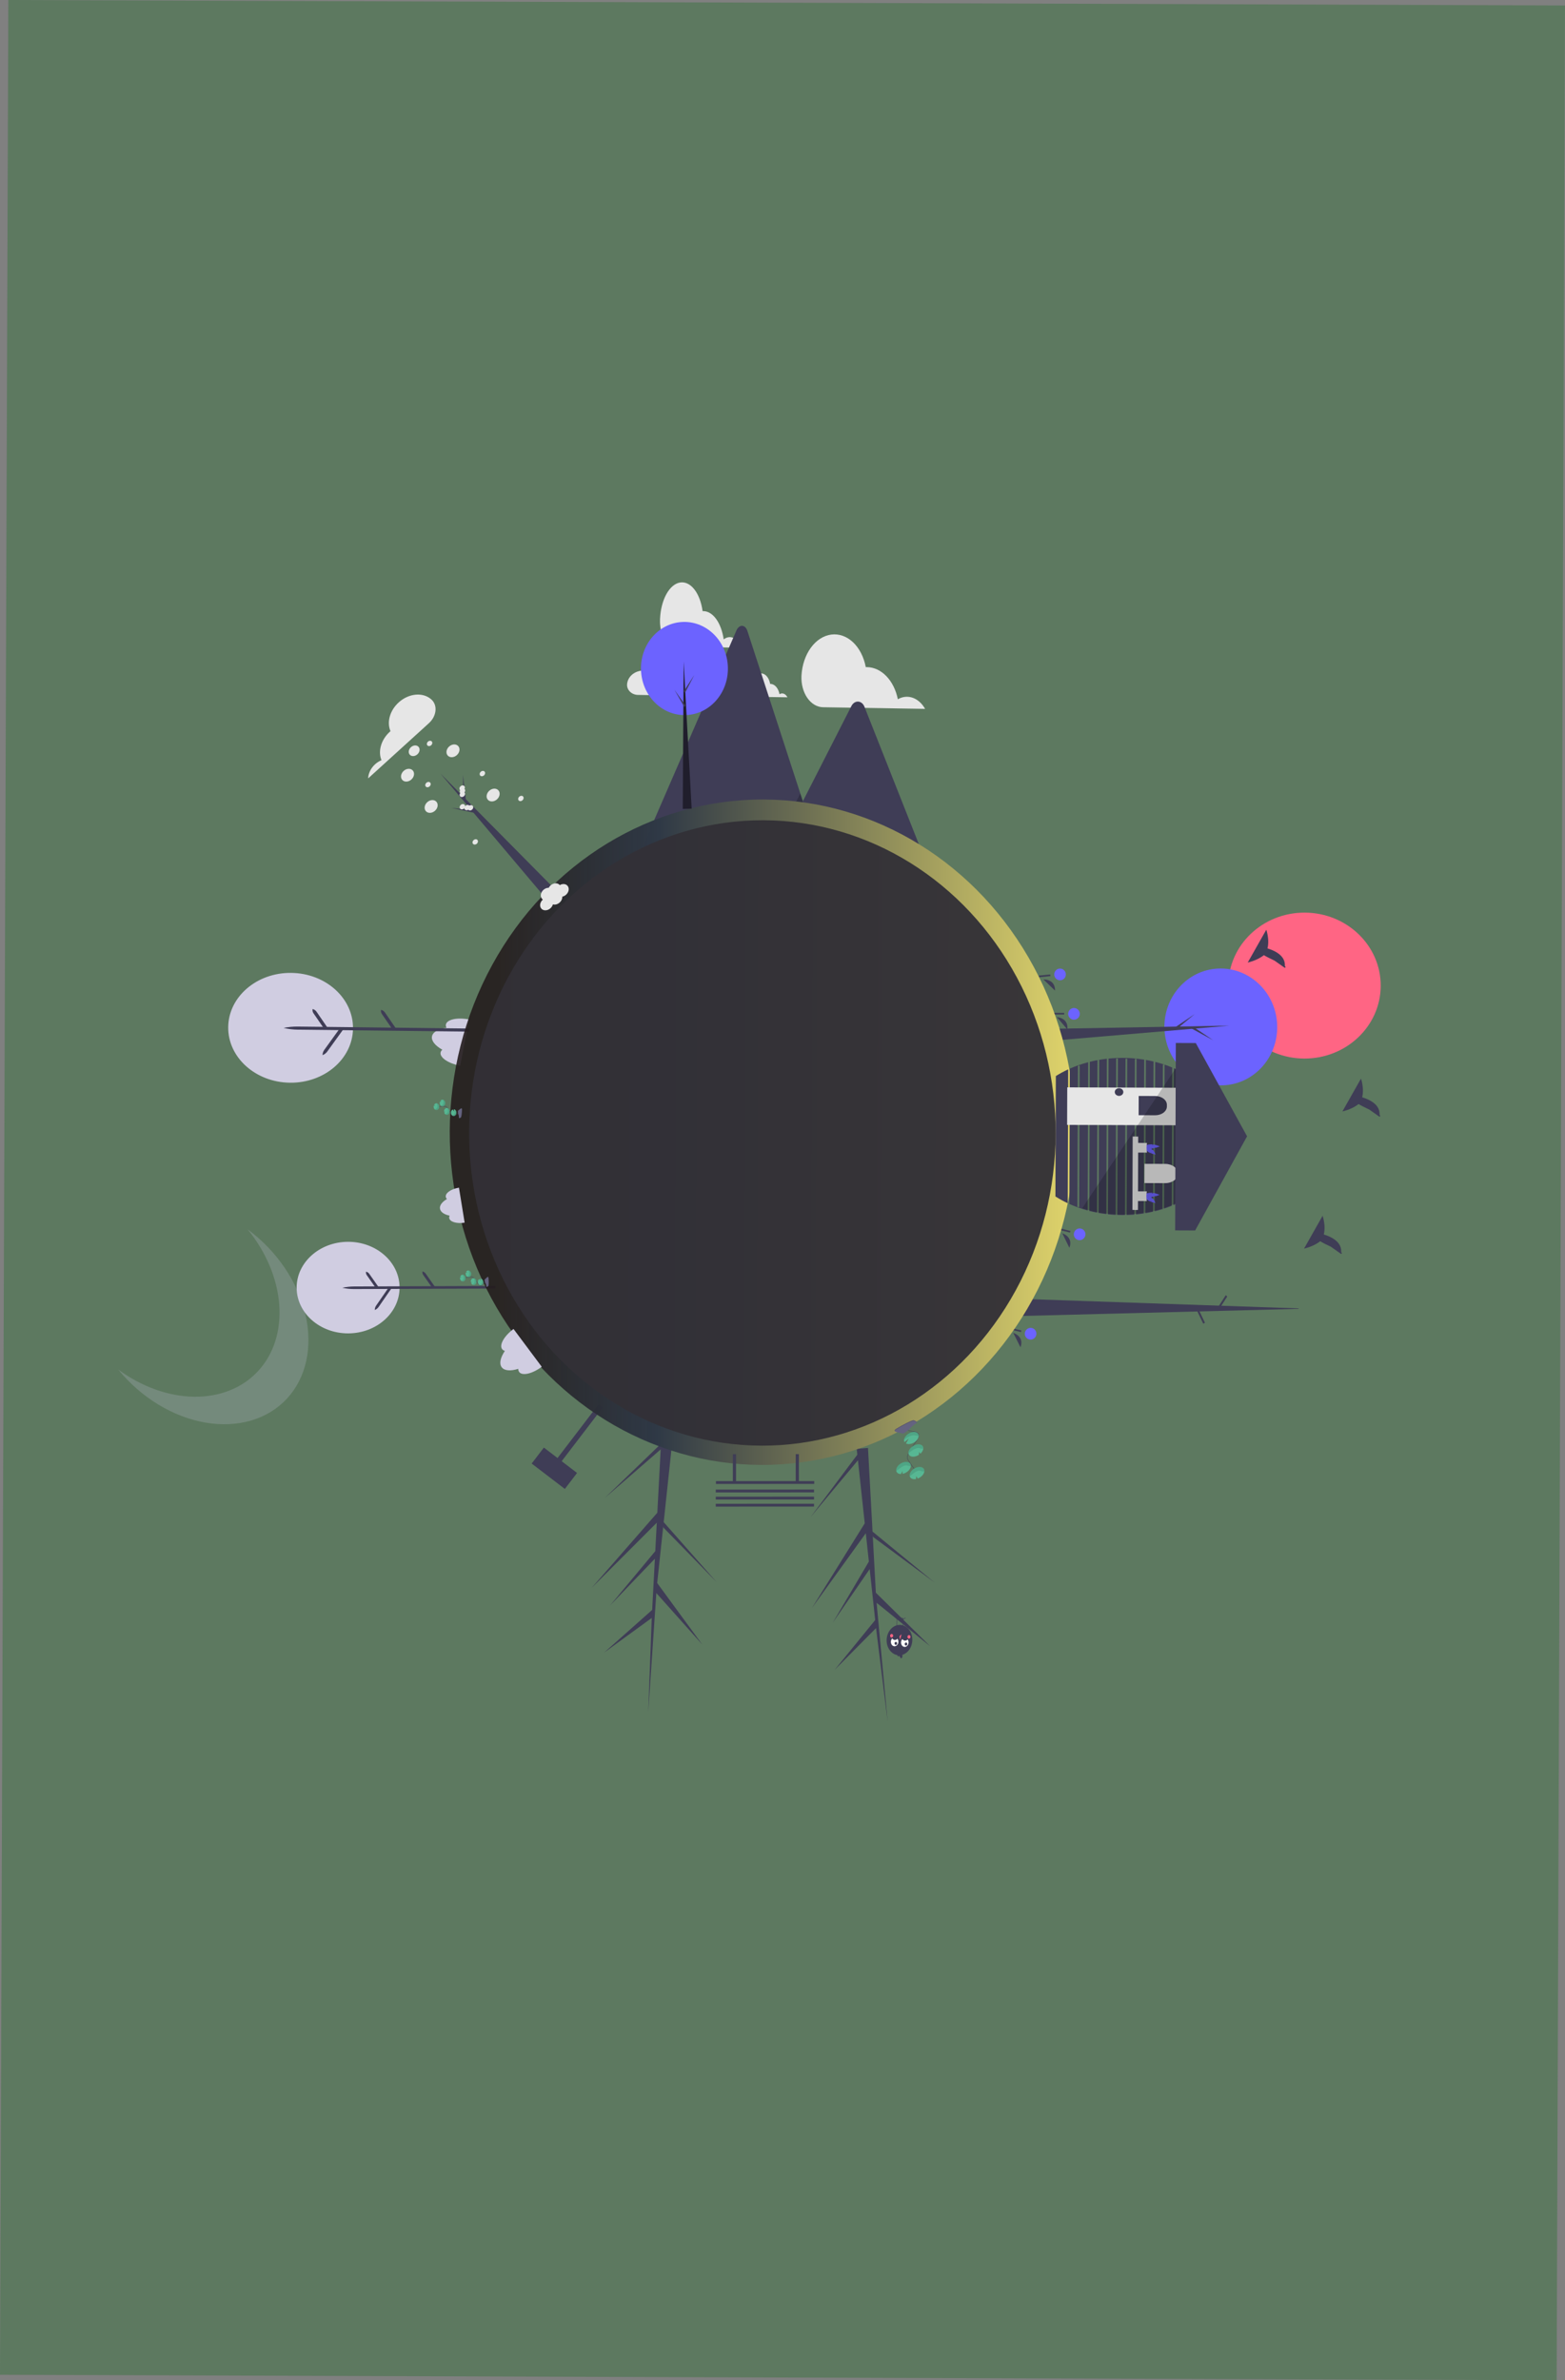 <svg width="18540" height="28184" viewBox="0 0 18540 28184" fill="none" xmlns="http://www.w3.org/2000/svg">
<rect x="0" y="0" width="18540" height="28184" fill="#808080" stroke="none"/>
<g id="Frame 1">
<g clip-path="url(#clip0)">
<rect x="18539.6" y="64.749" width="28119" height="18441" transform="rotate(90.201 18539.6 64.749)" fill="#2A6F31" fill-opacity="0.4"/>
<path id="parksign" d="M6298.48 17329.4L6691.58 17630L6836.19 17440.9L6653.96 17301.5L7141.26 16664.2L7092.12 16626.7L6604.82 17264L6443.1 17140.3L6298.48 17329.4Z" fill="#3F3D56"/>
<g id="clouds">
<path id="cloud4" d="M9495 7997.17C9502.15 7873.87 9541.57 7757.58 9606.24 7669.02C9670.92 7580.47 9756.63 7525.41 9848.1 7513.66C9939.57 7501.91 10030.9 7534.24 10105.7 7604.88C10180.5 7675.52 10234 7779.88 10256.6 7899.36C10261.3 7899.2 10266 7899.03 10270.8 7899.1C10354.4 7900.46 10435.3 7938.25 10501.2 8006.83C10567.1 8075.41 10614.5 8171.1 10636.4 8279.56C10692.3 8247.64 10754.4 8241.52 10812.9 8262.14C10871.3 8282.76 10922.9 8328.96 10959.4 8393.51L9751.32 8374.24C9716.07 8373.81 9681.32 8363.81 9649.15 8344.84C9616.97 8325.87 9588.03 8298.31 9564.06 8263.82C9540.09 8229.34 9521.59 8188.63 9509.65 8144.13C9497.72 8099.63 9492.6 8052.26 9494.6 8004.86C9494.72 8002.3 9494.85 7999.74 9495 7997.17Z" fill="#E6E6E6"/>
<path id="cloud3" d="M7428.85 8101.56C7432.1 8060.38 7451.49 8021.62 7483.56 7992.2C7515.64 7962.78 7558.32 7944.61 7603.99 7940.93C7649.66 7937.24 7695.35 7948.29 7732.92 7972.09C7770.49 7995.89 7797.49 8030.9 7809.12 8070.88C7811.46 8070.85 7813.81 8070.8 7816.17 8070.84C7857.98 8071.51 7898.47 8084.35 7931.58 8107.44C7964.69 8130.53 7988.64 8162.63 7999.85 8198.93C8027.73 8188.41 8058.73 8186.53 8087.99 8193.57C8117.25 8200.62 8143.12 8216.19 8161.55 8237.86L7557.91 8228.23C7540.3 8227.99 7522.91 8224.56 7506.78 8218.14C7490.66 8211.71 7476.13 8202.43 7464.06 8190.84C7451.99 8179.25 7442.64 8165.6 7436.56 8150.7C7430.48 8135.8 7427.8 8119.96 7428.67 8104.13C7428.72 8103.27 7428.78 8102.41 7428.85 8101.56Z" fill="#E6E6E6"/>
<path id="cloud2" d="M8901.5 8129.8C8903.64 8090.17 8915.19 8052.77 8934.1 8024.28C8953 7995.79 8978.02 7978.06 9004.7 7974.24C9031.39 7970.42 9057.99 7980.76 9079.78 8003.43C9101.57 8026.1 9117.12 8059.61 9123.67 8098C9125.04 8097.95 9126.41 8097.89 9127.79 8097.91C9152.19 8098.31 9175.75 8110.41 9194.94 8132.42C9214.13 8154.43 9227.91 8185.16 9234.24 8220.01C9250.58 8209.72 9268.68 8207.73 9285.72 8214.32C9302.76 8220.92 9317.77 8235.75 9328.4 8256.48L8976.07 8250.86C8965.79 8250.73 8955.66 8247.54 8946.29 8241.46C8936.91 8235.37 8928.49 8226.53 8921.51 8215.46C8914.54 8204.39 8909.16 8191.31 8905.7 8177.02C8902.24 8162.72 8900.77 8147.5 8901.38 8132.27C8901.41 8131.44 8901.45 8130.62 8901.5 8129.8Z" fill="#E6E6E6"/>
<path id="cloud1" d="M7819.35 7325.33C7824.52 7216.55 7851.01 7113.84 7894.1 7035.5C7937.19 6957.17 7994.08 6908.3 8054.63 6897.62C8115.18 6886.93 8175.46 6915.13 8224.7 6977.17C8273.95 7039.21 8308.97 7131.07 8323.53 7236.37C8326.63 7236.22 8329.74 7236.05 8332.87 7236.1C8388.21 7237 8441.56 7270.05 8484.91 7330.31C8528.27 7390.57 8559.31 7474.8 8573.4 7570.39C8610.53 7542.04 8651.62 7536.42 8690.21 7554.4C8728.81 7572.38 8762.74 7612.95 8786.69 7669.76L7987.59 7657.01C7964.27 7656.76 7941.32 7648.06 7920.1 7631.44C7898.88 7614.82 7879.84 7590.62 7864.1 7560.28C7848.37 7529.95 7836.27 7494.1 7828.53 7454.9C7820.79 7415.69 7817.57 7373.93 7819.06 7332.11C7819.15 7329.86 7819.25 7327.6 7819.35 7325.33Z" fill="#E6E6E6"/>
</g>
<g id="mountain">
<path id="Vector" d="M9788.6 10339.6L7532.09 10232.8C7529.26 10232.7 7526.45 10232.2 7523.7 10231.3L8724.3 7465.13C8731.64 7447.9 8741.79 7433.75 8753.69 7424.14C8765.6 7414.53 8778.84 7409.79 8792.07 7410.42C8805.3 7411.04 8818.04 7417.01 8828.98 7427.7C8839.93 7438.4 8848.69 7453.44 8854.37 7471.29L9481.12 9395.46L9511.15 9487.53L9788.6 10339.6Z" fill="#3F3D56"/>
<path id="Vector_2" opacity="0.2" d="M9788.61 10339.6L9018.18 10303.1L9436.02 9483.97L9466.09 9424.96L9481.13 9395.47L9511.16 9487.53L9788.61 10339.6Z" fill="black"/>
<path id="Vector_3" d="M11045 10399.1L9093.31 10306.7L9511.15 9487.53L9541.22 9428.52L10085.7 8361.01C10121.4 8291.04 10199.3 8290.27 10234.4 8354.53C10236.7 8358.91 10238.9 8363.53 10240.8 8368.35L11045 10399.1Z" fill="#3F3D56"/>
</g>
<path id="sun" d="M14551.7 11666.8C14550 12143.9 14952.7 12532.2 15451.2 12534C15949.6 12535.7 16355.1 12150.4 16356.8 11673.2C16358.5 11196.1 15955.8 10807.8 15457.3 10806.1C14958.8 10804.3 14553.4 11189.6 14551.7 11666.8Z" fill="#FF6584"/>
<g id="tree">
<path id="Vector_4" d="M14254.4 15673.1L14274.4 15661.7L14201.2 15509.3L14181.1 15520.6L14254.4 15673.1Z" fill="#3F3D56"/>
<path id="Vector_5" d="M14430.9 15475.8L14448.2 15492.1L14538.6 15352.1L14521.3 15335.8L14430.9 15475.8Z" fill="#3F3D56"/>
<path id="tree_2" d="M15384.4 15492.5L15384.4 15497.9L12043.9 15583.5L12044.6 15377.5L15384.4 15492.5Z" fill="#3F3D56"/>
<g id="flower">
<path id="Vector_6" d="M12520.7 12043.3C12520.7 12043.3 12660.9 12050.5 12644.1 12189.1Z" fill="#3F3D56"/>
<path id="Vector_7" d="M12654.3 12004.5C12654.2 12042.9 12684.8 12074.1 12722.7 12074.2C12760.7 12074.3 12791.5 12043.4 12791.7 12005C12791.8 11966.7 12761.2 11935.5 12723.2 11935.4C12685.3 11935.3 12654.4 11966.2 12654.3 12004.5Z" fill="#6C63FF"/>
<path id="Vector_8" d="M12607.3 12012.7L12607.4 11993.1L12471.7 11992.6L12471.6 12012.2L12607.3 12012.7Z" fill="#3F3D56"/>
</g>
<g id="flower_2">
<path id="Vector_9" d="M12360.7 11597C12360.7 11597 12501 11589.8 12498.5 11729.4Z" fill="#3F3D56"/>
<path id="Vector_10" d="M12489.6 11544.8C12493.4 11582.9 12527.1 11610.8 12564.9 11607C12602.6 11603.2 12630.1 11569.2 12626.3 11531.1C12622.5 11492.9 12588.8 11465.1 12551 11468.9C12513.3 11472.6 12485.8 11506.6 12489.6 11544.8Z" fill="#6C63FF"/>
<path id="Vector_11" d="M12443.7 11557.7L12441.8 11538.2L12306.8 11551.7L12308.7 11571.2L12443.7 11557.7Z" fill="#3F3D56"/>
</g>
<g id="flower_3">
<path id="Vector_12" d="M12584.5 14603.2C12584.5 14603.2 12718.7 14644.3 12668.7 14774.7Z" fill="#3F3D56"/>
<path id="Vector_13" d="M12723.5 14598.1C12714 14635.3 12736.2 14673 12772.9 14682.3C12809.7 14691.7 12847.1 14669.1 12856.6 14632C12866 14594.8 12843.9 14557.1 12807.1 14547.8C12770.4 14538.5 12732.9 14561 12723.5 14598.1Z" fill="#6C63FF"/>
<path id="Vector_14" d="M12675.9 14594.6L12680.7 14575.6L12549.2 14542.2L12544.4 14561.2L12675.9 14594.6Z" fill="#3F3D56"/>
</g>
</g>
<path id="bush3" d="M5282.3 12131.3C5280.15 12144.3 5282.69 12157.7 5289.56 12169.6C5194.12 12182.9 5127.58 12218.9 5117.57 12271.6C5107.56 12324.4 5156.29 12382.3 5240.21 12429.6C5229.47 12438.2 5222.19 12449.7 5219.45 12462.6C5208.08 12522.5 5312.25 12592.6 5452.13 12619.1L5556.16 12070.9C5416.28 12044.3 5293.67 12071.4 5282.3 12131.3Z" fill="#D0CDE1"/>
<g id="treesineast">
<path id="tree-2" d="M10163.6 17290.8L9602.04 17964.1L10156.4 17224.3L10149 17154.8C10194 17150.6 10238.6 17147.2 10282.8 17144.5L10331.6 18042.1L10333.1 18048.9L10332 18050.4L10336.6 18135.2L11070.4 18736.8L10343 18198.4L10339 18180.7L10375.9 18858.9L11019.8 19493L10384.8 18977.8L10515.1 20378.1L10515.5 20382.7L10514.9 20378.2L10378.3 19277.6L9886.66 19773.2L10368.1 19182.6L10302.9 18578.9L9866.23 19212.5L10293.2 18490.1L10256.9 18154.4L9618.7 19039.7L10244.4 18037.3L10163.6 17290.8Z" fill="#3F3D56"/>
<path id="tree-2_2" d="M7826.74 17162L7164.71 17736.9L7830.3 17095.3L7834.05 17025.5C7879.13 17028.5 7923.72 17032.3 7967.81 17036.7L7872.42 17930.6L7872.76 17937.5L7871.53 17938.8L7862.48 18023.2L8490.55 18734.5L7858.7 18086.7L7857.59 18068.6L7785.53 18744L8319.73 19472.9L7775.27 18862.8L7679.98 20265.8L7679.63 20270.5L7679.76 20265.9L7720.92 19157.6L7156.35 19568.2L7726.06 19062.3L7758.23 18455.9L7225.85 19011.5L7762.86 18366.7L7780.74 18029.5L7009.15 18801.3L7787.07 17911.9L7826.74 17162Z" fill="#3F3D56"/>
</g>
<g id="moontree">
<path id="Vector_15" d="M4181.9 12178.4C4186.03 11819.3 3858.44 11524.4 3450.2 11519.7C3041.96 11515 2707.66 11802.3 2703.53 12161.4C2699.39 12520.5 3026.98 12815.4 3435.22 12820.1C3843.46 12824.8 4177.76 12537.5 4181.9 12178.4Z" fill="#D0CDE1"/>
<path id="Vector_16" d="M5558.69 12215.2L5559.11 12178.5L3528.92 12155.2C3471.79 12154.5 3414.8 12160 3359.23 12171.6C3414.52 12184.4 3471.37 12191.2 3528.5 12191.9L5558.69 12215.2Z" fill="#3F3D56"/>
<path id="Vector_17" d="M4071.3 12181.8L4036.05 12162.1L3841.6 12431.4C3828.11 12450.1 3821.02 12471.8 3821.18 12494V12494C3844.03 12484.7 3863.36 12469.9 3876.85 12451.2L4071.3 12181.8Z" fill="#3F3D56"/>
<path id="Vector_18" d="M3878.62 12166.8L3842.93 12185.7L3713.42 11997.3C3703.15 11982.4 3699.62 11964.6 3703.54 11947.5C3722.58 11952.4 3738.84 11963.5 3749.11 11978.4L3878.62 12166.8Z" fill="#3F3D56"/>
<path id="Vector_19" d="M4689.34 12176.1L4653.64 12195.1L4524.13 12006.7C4513.86 11991.7 4510.34 11973.9 4514.25 11956.9V11956.9C4533.29 11961.8 4549.56 11972.8 4559.83 11987.7L4689.34 12176.1Z" fill="#3F3D56"/>
</g>
<g id="treebehindhouse">
<path id="Vector_20" d="M13795.3 12191.9C13813.8 12573.6 14127.6 12868.5 14496.2 12850.6C14864.8 12832.7 15148.6 12508.8 15130.1 12127.1C15111.5 11745.4 14797.7 11450.5 14429.1 11468.4C14060.5 11486.3 13776.7 11810.3 13795.3 12191.9Z" fill="#6C63FF"/>
<path id="Vector_21" d="M12455.6 12323.7L12448.7 12182.2L14562.7 12144.2L12455.6 12323.7Z" fill="#3F3D56"/>
<path id="Vector_22" d="M14163.2 12176.1L14373.6 12318.2L14112.9 12176.5L14140.2 12158.5L14163.2 12176.1Z" fill="#3F3D56"/>
<path id="Vector_23" d="M13957.4 12169.4L14153 12007.6L13907.2 12174L13936.2 12189.2L13957.4 12169.4Z" fill="#3F3D56"/>
</g>
<g id="moontree-1">
<path id="Vector_24" d="M4733.59 15243.8C4732.53 14944.4 4458.73 14702.6 4122.05 14703.8C3785.37 14705 3513.3 14948.7 3514.36 15248.1C3515.43 15547.6 3789.23 15789.3 4125.91 15788.1C4462.59 15786.9 4734.66 15543.2 4733.59 15243.8Z" fill="#D0CDE1"/>
<path id="Vector_25" d="M5869.31 15257.3L5869.2 15226.6L4194.88 15232.6C4147.76 15232.8 4100.84 15238.1 4055.16 15248.4C4100.91 15258.4 4147.87 15263.4 4194.99 15263.2L5869.31 15257.3Z" fill="#3F3D56"/>
<path id="Vector_26" d="M4642.44 15248L4613.13 15232L4456.15 15459C4445.26 15474.8 4439.68 15493 4440.09 15511.4V15511.4C4458.82 15503.4 4474.57 15490.8 4485.46 15475L4642.44 15248Z" fill="#3F3D56"/>
<path id="Vector_27" d="M4483.38 15237.9L4454.18 15254.2L4345.04 15098.7C4336.39 15086.4 4333.26 15071.6 4336.28 15057.3C4352.03 15061.2 4365.58 15070.2 4374.24 15082.5L4483.38 15237.9Z" fill="#3F3D56"/>
<path id="Vector_28" d="M5151.99 15235.6L5122.79 15251.8L5013.65 15096.3C5005 15084 5001.87 15069.2 5004.89 15054.9V15054.9C5020.64 15058.8 5034.19 15067.8 5042.85 15080.1L5151.99 15235.6Z" fill="#3F3D56"/>
</g>
<g id="flower_4">
<path id="Vector_29" d="M12003.6 15782C12003.6 15782 12138.2 15822.1 12089.2 15952.9Z" fill="#3F3D56"/>
<path id="Vector_30" d="M12142.6 15775.9C12133.4 15813.1 12155.8 15850.6 12192.7 15859.7C12229.5 15868.8 12266.8 15845.9 12275.9 15808.7C12285.1 15771.5 12262.7 15734 12225.9 15724.9C12189 15715.9 12151.7 15738.7 12142.6 15775.9Z" fill="#6C63FF"/>
<path id="Vector_31" d="M12095 15772.7L12099.7 15753.7L11967.9 15721.2L11963.2 15740.3L12095 15772.7Z" fill="#3F3D56"/>
</g>
<g id="land">
<ellipse id="innerland" cx="9031.71" cy="13406.2" rx="3939.57" ry="3703.76" transform="rotate(90.205 9031.71 13406.2)" fill="url(#paint0_linear)"/>
<ellipse id="outerland" cx="9031.68" cy="13415" rx="3702.67" ry="3474.07" transform="rotate(90.205 9031.68 13415)" fill="#323036" fill-opacity="0.96"/>
</g>
<g id="bird2">
<path id="wing" d="M14940.6 11263.3L15219 11459C15245.3 11307.8 15079.8 11245.1 14978.9 11219.3C15055.2 11101.4 14940.6 11263.3 14940.6 11263.3L15219 11459C15300.2 11439.6 14888.3 11307.9 14940.6 11263.3Z" fill="#3F3D56"/>
<path id="Vector_32" d="M14985.9 11299.3C15086.8 11325.1 15012.2 11148.1 14985.9 11299.3C15062.2 11181.4 15001.4 11008.4 15001.4 11008.4L14781.3 11397.2C14862.5 11377.8 14933.5 11343.8 14985.9 11299.3Z" fill="#3F3D56"/>
</g>
<g id="bird2_2">
<path id="wing_2" d="M16062.4 13026.3L16340.8 13221.9C16367.1 13070.8 16201.6 13008.1 16100.7 12982.3C16177 12864.4 16062.4 13026.3 16062.4 13026.3L16340.8 13221.9C16422.1 13202.6 16010.1 13070.9 16062.4 13026.3Z" fill="#3F3D56"/>
<path id="Vector_33" d="M16107.7 13062.2C16208.6 13088 16134 12911.1 16107.7 13062.2C16184 12944.3 16123.2 12771.3 16123.2 12771.3L15903.1 13160.1C15984.3 13140.8 16055.3 13106.8 16107.7 13062.2Z" fill="#3F3D56"/>
</g>
<g id="bird2_3">
<path id="wing_3" d="M15607.7 14650.7L15886.1 14846.4C15912.4 14695.2 15746.9 14632.5 15646 14606.7C15722.3 14488.8 15607.7 14650.7 15607.7 14650.7L15886.1 14846.4C15967.3 14827 15555.4 14695.3 15607.7 14650.7Z" fill="#3F3D56"/>
<path id="Vector_34" d="M15653 14686.6C15753.9 14712.4 15679.3 14535.5 15653 14686.6C15729.3 14568.7 15668.5 14395.8 15668.5 14395.8L15448.4 14784.5C15529.6 14765.2 15600.6 14731.2 15653 14686.6Z" fill="#3F3D56"/>
</g>
<g id="house">
<path id="Vector_35" d="M12891.1 12577.4C12849.5 12588.3 12808.7 12601 12768.9 12615.3L12768.8 12615.3C12736.4 12626.8 12704.9 12639.4 12674.1 12653.1L12668.5 14254.2L12664.3 14254.1C12696.3 14268.8 12729.2 14282.2 12763.1 14294.5C12802.8 14309.1 12843.4 14322.1 12885 14333.2L12891.1 12577.4ZM12770.2 12617.4L12789.9 12617.4L12784 14292.8L12764.3 14292.7L12770.2 12617.4ZM12508.1 12741.2L12503.1 14166.7C12549 14196.1 12597.7 14223 12648.8 14247L12654.4 12662C12603.1 12685.7 12554.2 12712.2 12508.1 12741.2V12741.2Z" fill="#3F3D56"/>
<path id="Vector_36" d="M12995.5 14358.7C12964.7 14352.8 12934.4 14346 12904.7 14338.4L12910.9 12572.4C12940.7 12565 12971 12558.4 13001.9 12552.8L12995.5 14358.7Z" fill="#3F3D56"/>
<path id="Vector_37" d="M13001.3 14359.8L13015.2 14359.8L13021.6 12551.7L13007.7 12551.7C13042 12545.5 13077 12540.4 13112.5 12536.3L13106.1 14375.9C13070.6 14371.7 13035.7 14366.3 13001.3 14359.8Z" fill="#3F3D56"/>
<path id="Vector_38" d="M13242.9 12533.5L13223.2 12533.5L13216.7 14385.3C13186 14383.7 13155.8 14381.4 13125.8 14378.1L13132.3 12534.3C13162.1 12531.2 13192.2 12529 13222.8 12527.8C13248.7 12526.6 13274.7 12526 13301 12526.1C13318.8 12526.2 13336.4 12526.6 13354 12527.1L13354.2 12527.1C13391.5 12528.5 13428.4 12531.1 13464.8 12534.8L13464.9 12534.8C13495.3 12538.1 13525.4 12542.1 13555.1 12546.8L13548.8 14365.5L13566.7 14365.6C13531 14371.6 13494.7 14376.3 13457.8 14379.8L13464.3 12538.1L13444.5 12538L13438.1 14381.6C13410.6 14383.9 13382.8 14385.6 13354.8 14386.5L13347.1 14386.7L13353.6 12535.9L13333.9 12535.8L13327.4 14387.1C13316.5 14387.4 13305.5 14387.4 13294.5 14387.4C13275 14387.3 13255.6 14386.9 13236.4 14386.2L13242.9 12533.5Z" fill="#3F3D56"/>
<path id="Vector_39" d="M13568.5 14365.3L13574.9 12550.2C13605.6 12555.6 13635.9 12561.8 13665.7 12568.9L13659.5 14346.9L13660.5 14346.9C13630.4 14354 13599.7 14360 13568.5 14365.3Z" fill="#3F3D56"/>
<path id="Vector_40" d="M13679.2 14342.5L13685.4 12573.7C13722.8 12583.1 13759.4 12593.8 13795.1 12605.8L13776.3 12605.7L13770.3 14311.2L13789.1 14311.3C13753.3 14323 13716.7 14333.4 13679.2 14342.5Z" fill="#3F3D56"/>
<path id="Vector_41" d="M13790 14310.9L13796 12606.1C13827 12616.4 13857.2 12627.8 13886.8 12640.1L13881.1 14275.5L13886 14275.6C13854.8 14288.4 13822.8 14300.2 13790 14310.9Z" fill="#3F3D56"/>
<path id="Vector_42" d="M13900.8 14269.4L13906.5 12648.4C14096.4 12730.1 14254.1 12848.5 14363.7 12991.3C14473.3 13134 14530.7 13296.2 14530.1 13461.1C14529.5 13626 14471 13787.7 14360.4 13929.7C14249.8 14071.7 14091.2 14188.9 13900.8 14269.4V14269.4Z" fill="#3F3D56"/>
<path id="Vector_43" opacity="0.5" d="M13007.7 12551.7C13005.7 12552 13003.8 12552.4 13001.8 12552.8L13001.8 12551.7L13007.7 12551.7Z" fill="black"/>
<path id="Vector_44" opacity="0.5" d="M13001.3 14359.8L12995.5 14359.8L12995.5 14358.7C12997.4 14359.1 12999.4 14359.5 13001.3 14359.8V14359.8Z" fill="black"/>
<path id="Vector_45" opacity="0.5" d="M13236.4 14387.2L13216.7 14387.1L13216.7 14385.3C13219.2 14385.4 13221.6 14385.6 13224.1 14385.7C13228.2 14385.8 13232.3 14386 13236.4 14386.2L13236.4 14387.2Z" fill="black"/>
<path id="Vector_46" opacity="0.5" d="M13347.1 14387.6L13327.4 14387.5L13327.4 14387.2C13334 14387.1 13340.5 14386.9 13347.1 14386.7L13347.1 14387.6Z" fill="black"/>
<path id="Vector_47" opacity="0.5" d="M13568.5 14365.6L13566.7 14365.6C13567.3 14365.5 13567.9 14365.4 13568.5 14365.3L13568.5 14365.6Z" fill="black"/>
<path id="Vector_48" opacity="0.5" d="M13796 12605.8L13796 12606.1C13795.7 12606 13795.4 12605.9 13795.1 12605.8L13796 12605.8Z" fill="black"/>
<path id="Vector_49" opacity="0.5" d="M13790 14311.3L13789.1 14311.3C13789.4 14311.2 13789.7 14311 13790 14310.9L13790 14311.3Z" fill="black"/>
<path id="Vector_50" opacity="0.5" d="M14011.7 14217.1L14017 12701.5L13997.3 12701.4L13991.9 14217L14011.7 14217.1Z" fill="black"/>
<path id="Vector_51" opacity="0.5" d="M14122.5 14158.6L14127.4 12764.5L14107.7 12764.5L14102.8 14158.5L14122.5 14158.6Z" fill="black"/>
<path id="Vector_52" opacity="0.5" d="M14233.5 14069.7L14237.8 12850.4L14218.1 12850.3L14213.8 14069.7L14233.5 14069.7Z" fill="black"/>
<path id="Vector_53" opacity="0.5" d="M14344.6 13958L14345.6 12943.8L14325.8 12943.8L14324.9 13958L14344.6 13958Z" fill="black"/>
<path id="Vector_54" d="M13945.8 13324.1L13947.3 12879.7L12643.3 12875.1L12641.7 13319.5L13945.8 13324.1Z" fill="#E6E6E6"/>
<path id="Vector_55" d="M13823.8 13082.6L13823.8 13101.4C13823.7 13129.1 13809 13155.6 13782.9 13175.2C13756.9 13194.7 13721.7 13205.6 13684.9 13205.4L13488.9 13204.7L13489.7 12976.8L13685.7 12977.5C13722.5 12977.7 13757.6 12988.8 13783.5 13008.5C13809.4 13028.2 13823.9 13054.8 13823.8 13082.6V13082.6Z" fill="#3F3D56"/>
<path id="Vector_56" d="M13955.2 13895.9C13955 13926.1 13939 13955.1 13910.7 13976.3C13882.3 13997.6 13843.9 14009.5 13803.9 14009.3L13557.4 14008.5L13558.2 13780.6L13804.7 13781.4C13844.7 13781.6 13883 13793.7 13911.2 13815.2C13939.5 13836.6 13955.3 13865.7 13955.2 13895.9Z" fill="#E6E6E6"/>
<path id="Vector_57" d="M13450.6 14327.2C13438.9 14327.1 13427.1 14326.6 13415.4 14325.6L13418.5 13457.2L13483.9 13457.4L13480.8 14326.2C13470.8 14326.9 13460.7 14327.2 13450.6 14327.2Z" fill="#E6E6E6"/>
<path id="Vector_58" d="M13674 13582.7L13691.2 13591.2C13700.4 13588.7 13709.4 13585.9 13718.1 13582.6L13712.3 13577.2L13721.1 13581.5C13731.9 13577.4 13738.6 13574.2 13738.6 13574.2C13716.2 13563.7 13691.7 13556 13666 13551.4L13643.8 13562.1L13656.7 13550.2C13652.3 13549.7 13647.9 13549.5 13643.5 13549.5C13599.2 13549.3 13563.3 13560.1 13563.2 13573.6C13563.2 13587.1 13599 13598.1 13643.3 13598.3C13657.4 13598.1 13671.4 13596.3 13684.8 13592.9L13674 13582.7Z" fill="#6C63FF"/>
<path id="Vector_59" d="M13635.4 13642.3L13639.6 13657.5C13648.4 13660.7 13657.5 13663.5 13666.7 13665.8L13667.7 13658.9L13669.9 13666.7C13681.3 13669.5 13689.1 13670.9 13689.1 13670.9C13683 13651.5 13672.9 13632.9 13659.1 13615.9L13633.2 13611.7L13653.6 13610.1C13650.9 13607.5 13648 13605 13644.9 13602.6C13613.7 13578.8 13578.1 13567.3 13565.4 13576.8C13552.8 13586.2 13567.8 13613.2 13599.1 13637C13609.3 13644.3 13620.9 13650.5 13633.5 13655.2L13635.4 13642.3Z" fill="#6C63FF"/>
<path id="Vector_60" d="M13463.9 13647.3C13461.1 13612 13464.4 13573.7 13464.3 13532.8L13588.2 13533.2C13581 13571.2 13580.9 13609.7 13587.8 13647.7L13463.9 13647.3Z" fill="#E6E6E6"/>
<path id="Vector_61" d="M13672 14156.3L13689.2 14164.8C13698.4 14162.3 13707.4 14159.5 13716.1 14156.2L13710.3 14150.7L13719.1 14155.1C13729.9 14151 13736.6 14147.8 13736.6 14147.8C13714.2 14137.3 13689.6 14129.6 13664 14125L13641.8 14135.7L13654.6 14123.8C13650.3 14123.3 13645.9 14123.1 13641.5 14123.1C13597.2 14122.9 13561.3 14133.7 13561.2 14147.2C13561.2 14160.7 13597 14171.7 13641.3 14171.9C13655.4 14171.7 13669.4 14169.8 13682.7 14166.4L13672 14156.3Z" fill="#6C63FF"/>
<path id="Vector_62" d="M13633.4 14215.9L13637.6 14231.1C13646.4 14234.3 13655.5 14237 13664.7 14239.4L13665.7 14232.4L13667.9 14240.2C13679.3 14243.1 13687.1 14244.4 13687.1 14244.4C13681 14225.1 13670.9 14206.5 13657 14189.5L13631.2 14185.3L13651.5 14183.7C13648.9 14181.1 13646 14178.6 13642.9 14176.2C13611.6 14152.4 13576.1 14140.8 13563.4 14150.3C13550.8 14159.8 13565.8 14186.8 13597.1 14210.5C13607.2 14217.9 13618.9 14224.1 13631.5 14228.8L13633.4 14215.9Z" fill="#6C63FF"/>
<path id="Vector_63" d="M13461.9 14220.8C13459.1 14185.6 13462.4 14147.2 13462.3 14106.4L13586.2 14106.8C13579 14144.8 13578.8 14183.3 13585.8 14221.3L13461.9 14220.8Z" fill="#E6E6E6"/>
<path id="Vector_64" d="M13206.2 12930.3C13206.1 12955.4 13228.8 12975.9 13256.9 12976C13284.9 12976.1 13307.7 12955.8 13307.8 12930.6C13307.9 12905.4 13285.2 12885 13257.2 12884.9C13229.1 12884.8 13206.3 12905.1 13206.2 12930.3Z" fill="#3F3D56"/>
<path id="Vector_65" opacity="0.2" d="M13281.4 14380.2C13122.8 14379.8 12965.9 14354.6 12820.7 14306.1L13850.8 12765.6L13928.4 12648.5L13939.4 12807.6L14034.3 14187.1C13831.9 14317.7 13568.8 14381.2 13281.4 14380.2Z" fill="black"/>
<path id="Vector_66" d="M13921.7 14568.6L13929.5 12349.6L14166.1 12350.5L14773.6 13454.7L14158.3 14569.5L13921.7 14568.6Z" fill="#3F3D56"/>
</g>
<path id="moon" opacity="0.2" d="M2934.1 14556.7C3152.94 14825.5 3285.54 15141.8 3308.21 15449C3330.88 15756.3 3242.14 16034.6 3057.85 16234.1C2873.56 16433.6 2605.72 16541.4 2302.2 16538.2C1998.68 16535 1679.26 16421 1401.01 16216.6C1534.71 16380.8 1696.35 16522 1874.75 16630.4C2053.15 16738.9 2244.04 16811.9 2434.19 16844.6C2624.34 16877.2 2809.21 16868.7 2975.99 16819.5C3142.77 16770.4 3287.46 16681.8 3400.06 16559.9C3512.65 16438 3590.44 16285.7 3628.05 16113.6C3665.66 15941.4 3662.18 15753.6 3617.86 15563.1C3573.54 15372.5 3489.43 15183.8 3371.37 15010.1C3253.3 14836.3 3104.1 14681.6 2934.1 14556.7V14556.7Z" fill="#D2CDED"/>
<g id="birdwithface">
<path id="Vector_67" d="M10667.3 19239.9C10583.5 19234.5 10510.3 19310.6 10504 19409.8C10497.6 19509 10560.5 19593.8 10644.3 19599.1C10728.2 19604.5 10801.3 19528.4 10807.7 19429.2C10814 19330 10751.2 19245.3 10667.3 19239.9Z" fill="#3F3D56"/>
<path id="Vector_68" d="M10752.3 19411.2C10748.2 19416.3 10743.2 19420.3 10737.7 19422.9C10732.2 19425.5 10726.3 19426.7 10720.4 19426.3C10714.5 19425.9 10708.8 19424 10703.7 19420.7C10698.5 19417.5 10694.1 19412.9 10690.7 19407.3C10683.7 19414.1 10678.7 19423.3 10676.1 19433.5C10673.6 19443.6 10673.7 19454.4 10676.3 19464.5C10679 19474.5 10684.2 19483.2 10691.2 19489.6C10698.2 19496 10706.8 19499.7 10715.7 19500.3C10724.6 19500.9 10733.5 19498.3 10741.3 19492.8C10749 19487.4 10755.3 19479.3 10759.3 19469.8C10763.2 19460.2 10764.6 19449.5 10763.4 19439C10762.2 19428.6 10758.3 19418.9 10752.3 19411.2V19411.2Z" fill="white"/>
<path id="Vector_69" d="M10631.8 19403.5C10627.6 19408.6 10622.7 19412.6 10617.1 19415.2C10611.6 19417.8 10605.7 19419 10599.8 19418.6C10593.9 19418.2 10588.2 19416.3 10583.1 19413C10578 19409.7 10573.5 19405.1 10570.1 19399.6C10563.2 19406.4 10558.1 19415.6 10555.6 19425.7C10553 19435.9 10553.1 19446.7 10555.8 19456.7C10558.5 19466.7 10563.6 19475.5 10570.7 19481.9C10577.7 19488.3 10586.2 19492 10595.1 19492.6C10604 19493.1 10612.9 19490.5 10620.7 19485.1C10628.5 19479.7 10634.7 19471.6 10638.7 19462C10642.6 19452.5 10644.1 19441.8 10642.8 19431.3C10641.6 19420.9 10637.7 19411.2 10631.8 19403.5Z" fill="white"/>
<path id="Vector_70" d="M10734.3 19448.2C10725.8 19447.7 10718.4 19455.4 10717.8 19465.4C10717.1 19475.5 10723.5 19484.1 10732 19484.6C10740.5 19485.1 10747.9 19477.4 10748.5 19467.4C10749.1 19457.4 10742.8 19448.8 10734.3 19448.2Z" fill="#3F3D56"/>
<path id="Vector_71" d="M10613.7 19440.5C10605.2 19440 10597.8 19447.7 10597.2 19457.7C10596.6 19467.8 10602.9 19476.3 10611.4 19476.9C10619.9 19477.4 10627.3 19469.7 10627.9 19459.7C10628.6 19449.7 10622.2 19441.1 10613.7 19440.5Z" fill="#3F3D56"/>
<path id="Vector_72" d="M10769.5 19360.5C10759.6 19359.9 10751 19368.8 10750.2 19380.5C10749.5 19392.1 10756.9 19402.1 10766.8 19402.7C10776.6 19403.4 10785.2 19394.4 10786 19382.8C10786.7 19371.1 10779.3 19361.1 10769.5 19360.5Z" fill="#FF6584"/>
<path id="Vector_73" d="M10564 19347.3C10554.2 19346.7 10545.6 19355.7 10544.8 19367.3C10544.1 19379 10551.5 19389 10561.3 19389.6C10571.2 19390.2 10579.8 19381.3 10580.5 19369.6C10581.3 19357.9 10573.9 19348 10564 19347.3Z" fill="#FF6584"/>
<path id="Vector_74" d="M10662.7 19417.3L10680.5 19349.5L10656.5 19374.5L10662.7 19417.3Z" fill="#FF6584"/>
<path id="Vector_75" d="M10610.8 19148.8L10625 19164.8L10625.6 19149.7L10630.3 19150L10629.7 19166L10651.2 19151.3L10659.8 19151.9L10629.4 19172.6L10627.5 19220L10626.1 19255.8L10621.3 19255.6L10622.8 19219.7L10624.7 19172.3L10603.4 19148.3L10610.8 19148.8Z" fill="#3F3D56"/>
<path id="Vector_76" d="M10682.2 19153.3L10696.5 19169.4L10697.1 19154.3L10701.8 19154.6L10701.1 19170.6L10722.7 19155.9L10731.3 19156.5L10700.9 19177.1L10699 19224.5L10697.5 19260.3L10692.8 19260.2L10694.2 19224.2L10696.1 19176.9L10674.9 19152.9L10682.2 19153.3Z" fill="#3F3D56"/>
<path id="Vector_77" d="M10641.2 19612.2C10645.4 19612.5 10649.3 19608.9 10652.2 19603.2C10653.8 19612.1 10657.9 19618.6 10663.2 19618.9C10663.6 19618.9 10664 19618.8 10664.3 19618.8C10665.8 19628.3 10670.1 19635.3 10675.6 19635.6C10683 19636.1 10689.8 19624.7 10690.7 19610.1C10691.6 19595.5 10686.4 19583.3 10679 19582.8C10678.6 19582.8 10678.3 19582.9 10677.9 19582.9C10676.5 19573.4 10672.2 19566.4 10666.6 19566.1C10662.5 19565.8 10658.5 19569.4 10655.7 19575.1C10654.1 19566.2 10649.9 19559.7 10644.6 19559.4C10637.2 19558.9 10630.5 19570.3 10629.5 19584.9C10628.6 19599.5 10633.8 19611.7 10641.2 19612.2Z" fill="#3F3D56"/>
</g>
<g id="plant">
<path id="Vector_78" d="M10728.2 16894.8C10723.6 16926.2 10758.8 16939.9 10792.5 16944.8C10826.3 16949.8 10865.4 16952.5 10879.3 16976.7C10899.1 17011.3 10856.1 17065 10823 17109.9C10798.4 17143.2 10777.9 17177.4 10761.9 17211.9C10754.8 17225.7 10750.4 17239.6 10749 17253C10748 17271.8 10757.4 17286.9 10766.8 17301.1C10798.3 17348.6 10831.5 17395 10866.5 17440.3" stroke="#3F3D56" stroke-width="4" stroke-miterlimit="10"/>
<path id="Vector_79" d="M10784.2 17493.9C10790.2 17502.4 10799.5 17508.6 10811.2 17512C10822.9 17515.3 10836.6 17515.6 10851.1 17512.9L10855 17478.3L10871.7 17507.2C10881.4 17503.6 10890.9 17498.8 10899.8 17493C10915.4 17482.8 10928.6 17469.9 10937.7 17455.8C10946.7 17441.8 10951.2 17427.3 10950.6 17414.1C10950 17401 10944.4 17389.8 10934.3 17382C10924.3 17374.1 10910.3 17370 10894.2 17370.2C10878.1 17370.3 10860.6 17374.6 10843.8 17382.7C10827.1 17390.7 10811.8 17402 10800.1 17415.3C10788.3 17428.5 10780.5 17443.1 10777.6 17457C10774.8 17471 10777.1 17483.9 10784.1 17493.9L10784.2 17493.9Z" fill="#57B793"/>
<path id="Vector_80" d="M10710.2 17046C10712.1 17030 10720.9 17013 10734.9 16997.8C10748.9 16982.6 10767.4 16970.1 10787.3 16962.5C10807.1 16954.8 10827.1 16952.5 10843.9 16955.8C10860.8 16959.1 10873.4 16967.9 10879.6 16980.8C10885.9 16993.6 10885.4 17009.6 10878.3 17026.2C10871.3 17042.8 10858 17058.9 10840.7 17071.9C10823.4 17084.8 10803.2 17093.8 10783.5 17097.3C10763.8 17100.9 10745.7 17098.7 10732.3 17091.2L10766.5 17033.3L10715.8 17075.6C10710.8 17067.2 10708.9 17057 10710.2 17046V17046Z" fill="#57B793"/>
<path id="Vector_81" d="M10813 17124.9C10832.6 17111.8 10855 17103.7 10875.8 17102.3C10896.7 17100.9 10914.4 17106.3 10925.5 17117.5C10936.7 17128.6 10940.5 17144.6 10936.1 17162.4C10931.8 17180.2 10919.6 17198.5 10902 17213.7L10889.1 17191.5L10885.3 17226.5C10874.9 17233.3 10863.6 17238.8 10852.1 17242.5C10840.6 17246.3 10829.2 17248.2 10818.4 17248.3C10807.6 17248.4 10797.8 17246.6 10789.4 17243.1C10781 17239.5 10774.3 17234.2 10769.6 17227.5C10765.4 17221.6 10762.8 17214.8 10762 17207.2C10760.5 17193.8 10764.6 17178.6 10773.8 17163.9C10782.9 17149.2 10796.6 17135.6 10813 17124.9V17124.9Z" fill="#57B793"/>
<path id="Vector_82" d="M10668.3 17330.5C10680.5 17322.6 10693.9 17316.7 10707.3 17313.1C10720.7 17309.6 10733.8 17308.5 10745.5 17310C10757.3 17311.5 10767.4 17315.6 10775 17321.8C10782.7 17328.1 10787.7 17336.4 10789.6 17346C10791.6 17355.7 10790.5 17366.6 10786.3 17377.7C10782.2 17388.8 10775.2 17399.9 10765.8 17410.2C10756.4 17420.4 10745 17429.5 10732.3 17436.7C10719.7 17443.9 10706.2 17449.1 10692.8 17451.8L10691.5 17417.4L10673.3 17453.8C10651.8 17453.9 10634.3 17446.5 10624.8 17433C10621.4 17428.3 10619.1 17423 10617.9 17417.1C10615.1 17403.4 10618.5 17387.5 10627.6 17371.9C10636.7 17356.2 10650.9 17341.7 10668.3 17330.5V17330.5Z" fill="#57B793"/>
<path id="Vector_83" opacity="0.1" d="M10786.5 17473.1C10804.4 17460.4 10820.3 17445.5 10838.6 17433.3C10857 17421.1 10879.4 17411.5 10897.1 17413.9C10906.6 17415.2 10913.8 17419.7 10922.6 17422.1C10930.9 17424.2 10940.6 17424.3 10950.7 17422.3C10951.6 17412.6 10949.8 17403.7 10945.6 17396C10941.4 17388.4 10934.8 17382.3 10926.3 17378C10917.8 17373.8 10907.6 17371.5 10896.2 17371.4C10884.9 17371.3 10872.7 17373.3 10860.5 17377.3C10848.3 17381.3 10836.4 17387.2 10825.4 17394.7C10814.5 17402.1 10804.7 17410.9 10796.9 17420.5C10789.1 17430.1 10783.3 17440.3 10780 17450.4C10776.7 17460.5 10775.9 17470.3 10777.6 17479.1C10780.6 17477.2 10783.6 17475.2 10786.5 17473.1Z" fill="black"/>
<path id="Vector_84" opacity="0.1" d="M10668.2 17330.5C10681.9 17321.6 10697 17315.1 10712 17311.7C10727 17308.3 10741.4 17308 10753.8 17310.9C10766.2 17313.8 10776.1 17319.8 10782.7 17328.3C10789.3 17336.8 10792.3 17347.5 10791.4 17359.4C10783.3 17360.5 10775.5 17360.3 10768.6 17358.8C10759.3 17356.6 10751.8 17352.1 10741.8 17351C10723.3 17348.9 10699.8 17358.9 10680.5 17371.3C10661.3 17383.8 10644.6 17399 10626 17411.9C10623.3 17413.5 10620.4 17415.6 10618 17417.2C10615.1 17403.5 10618.5 17387.6 10627.6 17371.9C10636.6 17356.3 10650.9 17341.7 10668.2 17330.5Z" fill="black"/>
<path id="Vector_85" opacity="0.1" d="M10813 17124.9C10826.6 17116.1 10841.5 17109.6 10856.4 17106.1C10871.3 17102.6 10885.6 17102.2 10898 17105C10910.3 17107.8 10920.4 17113.6 10927 17122C10933.7 17130.3 10936.9 17140.9 10936.2 17152.6C10927.7 17153.8 10919.6 17153.8 10912.3 17152.4C10902.4 17150.3 10894.4 17146 10884 17144.9C10864.3 17143.3 10839.1 17153.7 10818.6 17166.6C10798 17179.6 10781.3 17194.1 10762 17207.3C10760.5 17193.8 10764.6 17178.7 10773.7 17163.9C10782.9 17149.2 10796.6 17135.6 10813 17124.9V17124.9Z" fill="black"/>
<path id="Vector_86" opacity="0.1" d="M10710.2 17046C10711.2 17027.8 10721.3 17007.9 10738.3 16990.7C10755.3 16973.5 10777.9 16960.4 10801 16954.2C10824.1 16948 10845.9 16949.4 10861.5 16957.9C10877.2 16966.4 10885.4 16981.4 10884.5 16999.6C10876 17000.7 10867.9 17000.8 10860.4 16999.9C10848.9 16998.5 10839.5 16994.6 10827.1 16994.2C10804 16993.6 10774.6 17005.4 10750.5 17019.5C10736.7 17027.8 10723.3 17036.7 10710.2 17046V17046Z" fill="black"/>
<path id="Vector_87" d="M10865.2 16844.5C10865.2 16844.5 10801.9 16884.7 10788.1 16905.4C10774.3 16926.2 10701.8 16984.9 10688 16973.5C10674.2 16962.1 10548.1 16959.9 10620.2 16915.8C10692.3 16871.7 10792.7 16821.1 10816.7 16817.2C10840.7 16813.3 10865.2 16844.5 10865.2 16844.5Z" fill="#656380"/>
<path id="Vector_88" opacity="0.2" d="M10621.8 16921.7C10693.9 16877.4 10794.4 16827.2 10818.3 16823.1C10836.5 16820.1 10855.1 16837.5 10863 16846L10865.1 16844.7C10865.1 16844.7 10840.5 16813.3 10816.7 16817.1C10792.9 16820.9 10692.4 16871.5 10620.2 16915.7C10599.3 16928.3 10595.2 16937.7 10599.9 16944.7C10600.4 16938.5 10606.5 16931.1 10621.8 16921.7Z" fill="black"/>
</g>
<g id="plant_2">
<path id="Vector_89" d="M5452.95 13180C5440.2 13171.2 5424.16 13180.6 5412.44 13191.4C5400.71 13202.2 5388.52 13215.4 5373.78 13214.9C5352.69 13214 5340.77 13186.6 5329.99 13164.7C5322.01 13148.4 5312.45 13133.4 5301.52 13119.9C5297.33 13114.2 5292.34 13109.5 5286.78 13106C5278.62 13101.3 5269.24 13101.3 5260.21 13101.4C5230.09 13101.7 5199.98 13102.9 5169.88 13105" stroke="#3F3D56" stroke-width="4" stroke-miterlimit="10"/>
<path id="Vector_90" d="M5169.04 13063.7C5163.52 13063.9 5158.12 13065.8 5153.34 13069.2C5148.56 13072.6 5144.56 13077.4 5141.69 13083.1L5156.1 13092.3L5138.45 13091.7C5137.34 13096 5136.81 13100.4 5136.88 13104.8C5137.05 13112.7 5139.14 13120.3 5142.87 13126.7C5146.61 13133.1 5151.83 13138 5157.88 13140.8C5163.93 13143.5 5170.54 13144.1 5176.87 13142.3C5183.2 13140.5 5188.96 13136.5 5193.44 13130.8C5197.92 13125.1 5200.91 13117.9 5202.03 13110.1C5203.16 13102.3 5202.36 13094.4 5199.75 13087.2C5197.14 13080 5192.83 13074 5187.36 13069.8C5181.9 13065.6 5175.52 13063.5 5169.04 13063.7L5169.04 13063.7Z" fill="#57B793"/>
<path id="Vector_91" d="M5390.33 13139.2C5396.93 13143.6 5402.1 13150.5 5404.96 13158.9C5407.82 13167.4 5408.2 13176.7 5406.03 13185.5C5403.86 13194.3 5399.29 13201.9 5393.06 13207.1C5386.84 13212.3 5379.35 13214.7 5371.84 13214C5364.34 13213.4 5357.28 13209.5 5351.85 13203.3C5346.42 13197 5342.95 13188.6 5342.02 13179.6C5341.08 13170.5 5342.74 13161.3 5346.72 13153.5C5350.7 13145.8 5356.76 13139.8 5363.88 13136.8L5380.2 13162.1L5375.5 13134.5C5380.69 13134.6 5385.77 13136.3 5390.33 13139.2V13139.2Z" fill="#57B793"/>
<path id="Vector_92" d="M5326.06 13157.7C5326.44 13167.6 5323.74 13177.4 5318.5 13185.1C5313.26 13192.8 5305.85 13197.8 5297.73 13199.3C5289.61 13200.7 5281.37 13198.4 5274.63 13192.8C5267.88 13187.2 5263.12 13178.8 5261.28 13169.1L5274.83 13169.6L5260.26 13160.3C5260.14 13155 5260.88 13149.8 5262.43 13144.9C5263.99 13139.9 5266.32 13135.4 5269.31 13131.6C5272.3 13127.8 5275.87 13124.7 5279.83 13122.5C5283.8 13120.4 5288.06 13119.2 5292.39 13119.1C5296.19 13118.9 5299.98 13119.5 5303.59 13121C5310.02 13123.5 5315.63 13128.4 5319.66 13135C5323.68 13141.6 5325.92 13149.5 5326.06 13157.7V13157.7Z" fill="#57B793"/>
<path id="Vector_93" d="M5274.81 13059.8C5274.88 13065.9 5273.77 13072 5271.59 13077.6C5269.41 13083.1 5266.2 13088 5262.22 13091.8C5258.24 13095.6 5253.59 13098.3 5248.64 13099.6C5243.69 13100.9 5238.57 13100.7 5233.68 13099.2C5228.79 13097.7 5224.26 13094.9 5220.45 13090.9C5216.63 13086.9 5213.63 13081.9 5211.69 13076.2C5209.74 13070.6 5208.9 13064.5 5209.23 13058.4C5209.55 13052.2 5211.04 13046.3 5213.57 13040.9L5229.37 13048.3L5218.17 13033.6C5224.19 13025.9 5232.45 13021.4 5241.14 13021.1C5244.19 13021 5247.24 13021.4 5250.19 13022.3C5257.12 13024.4 5263.28 13029.2 5267.73 13036C5272.17 13042.8 5274.66 13051.1 5274.81 13059.8V13059.8Z" fill="#57B793"/>
<path id="Vector_94" opacity="0.1" d="M5177.7 13069.3C5178.34 13078.5 5180.54 13087.5 5180.83 13096.8C5181.11 13106 5179.11 13116.1 5173.07 13121.9C5169.82 13124.9 5165.76 13126.5 5162.21 13129C5158.92 13131.5 5156.17 13134.9 5154.21 13139C5158.31 13141.4 5162.81 13142.9 5167.4 13143.1C5172 13143.3 5176.59 13142.4 5180.88 13140.4C5185.17 13138.3 5189.07 13135.2 5192.32 13131.2C5195.57 13127.2 5198.1 13122.5 5199.74 13117.2C5201.38 13112 5202.1 13106.4 5201.85 13100.9C5201.6 13095.3 5200.39 13089.9 5198.3 13084.9C5196.2 13080 5193.27 13075.6 5189.69 13072.1C5186.1 13068.7 5181.96 13066.1 5177.51 13064.8C5177.53 13066.3 5177.59 13067.8 5177.7 13069.3Z" fill="black"/>
<path id="Vector_95" opacity="0.1" d="M5274.81 13059.8C5274.93 13066.7 5273.58 13073.5 5270.9 13079.6C5268.22 13085.6 5264.3 13090.8 5259.51 13094.5C5254.72 13098.2 5249.23 13100.4 5243.57 13100.8C5237.9 13101.2 5232.26 13099.9 5227.19 13096.8C5228.98 13093.7 5231.25 13091 5233.88 13088.9C5237.48 13086.1 5241.62 13084.5 5244.92 13081.2C5251.06 13075.1 5253.24 13064.5 5253.07 13054.9C5252.91 13045.2 5250.82 13035.9 5250.27 13026.4C5250.3 13025 5250.17 13023.5 5250.17 13022.3C5257.1 13024.4 5263.26 13029.2 5267.71 13036C5272.16 13042.7 5274.65 13051.1 5274.81 13059.8Z" fill="black"/>
<path id="Vector_96" opacity="0.1" d="M5326.06 13157.7C5326.21 13164.5 5324.9 13171.3 5322.28 13177.4C5319.65 13183.4 5315.79 13188.6 5311.06 13192.3C5306.34 13196.1 5300.91 13198.3 5295.29 13198.8C5289.68 13199.2 5284.07 13198 5279 13195C5280.84 13191.8 5283.16 13188.9 5285.85 13186.6C5289.52 13183.6 5293.73 13181.8 5297.12 13178.3C5303.42 13171.7 5305.82 13160.4 5305.83 13150.2C5305.84 13140 5304.03 13130.8 5303.59 13121C5310.02 13123.5 5315.64 13128.4 5319.67 13135C5323.69 13141.6 5325.93 13149.5 5326.06 13157.7V13157.7Z" fill="black"/>
<path id="Vector_97" opacity="0.1" d="M5390.33 13139.3C5398.2 13143.7 5404.25 13151.8 5407.17 13161.8C5410.08 13171.7 5409.61 13182.7 5405.87 13192.2C5402.12 13201.8 5395.4 13209.2 5387.19 13212.8C5378.97 13216.4 5369.94 13216 5362.07 13211.5C5363.92 13208.2 5366.15 13205.3 5368.69 13202.9C5372.56 13199.1 5376.95 13196.7 5380.62 13192.4C5387.39 13184.4 5390.41 13171.3 5390.85 13159.5C5391.01 13152.8 5390.83 13146 5390.33 13139.3V13139.3Z" fill="black"/>
<path id="Vector_98" d="M5436.89 13239.9C5436.89 13239.9 5436.7 13208.4 5431.31 13198.8C5425.92 13189.1 5420.04 13150.2 5429.02 13147.9C5438 13145.6 5474.48 13101.4 5473.93 13137C5473.38 13172.5 5467.77 13219.5 5462.76 13228.9C5457.74 13238.3 5436.89 13239.9 5436.89 13239.9Z" fill="#656380"/>
<path id="Vector_99" opacity="0.2" d="M5470.84 13136.2C5470.39 13171.8 5464.55 13218.8 5459.67 13228.1C5455.9 13235.3 5442.86 13237.9 5436.84 13238.8L5436.82 13239.8C5436.82 13239.8 5457.81 13238.2 5462.82 13228.9C5467.84 13219.6 5473.47 13172.6 5473.99 13137C5474.19 13126.7 5471.19 13123.1 5466.74 13123.2C5469.33 13124.8 5470.92 13128.6 5470.84 13136.2Z" fill="black"/>
</g>
<g id="plant_3">
<path id="Vector_100" d="M5772 15177C5758.33 15169.8 5743.47 15180.9 5733.05 15193C5722.64 15205 5712.04 15219.6 5697.33 15220.7C5676.29 15222.3 5661.31 15196.4 5648.1 15175.9C5638.31 15160.6 5627.1 15146.8 5614.69 15134.6C5609.89 15129.5 5604.39 15125.4 5598.46 15122.5C5589.82 15118.8 5580.5 15119.8 5571.54 15121C5541.66 15124.7 5511.88 15129.4 5482.22 15134.9" stroke="#3F3D56" stroke-width="4" stroke-miterlimit="10"/>
<path id="Vector_101" d="M5476.66 15094C5471.2 15094.8 5466.06 15097.3 5461.7 15101.2C5457.33 15105.1 5453.9 15110.3 5451.71 15116.4L5467.08 15123.9L5449.47 15125.3C5448.85 15129.6 5448.83 15134.1 5449.42 15138.5C5450.48 15146.3 5453.42 15153.6 5457.87 15159.5C5462.31 15165.5 5468.06 15169.7 5474.39 15171.8C5480.72 15173.9 5487.34 15173.6 5493.42 15171.2C5499.51 15168.7 5504.78 15164 5508.57 15157.8C5512.37 15151.6 5514.51 15144.1 5514.74 15136.3C5514.97 15128.5 5513.27 15120.6 5509.86 15113.8C5506.44 15107 5501.47 15101.4 5495.56 15097.9C5489.65 15094.4 5483.07 15093 5476.66 15094L5476.66 15094Z" fill="#57B793"/>
<path id="Vector_102" d="M5705.13 15143.7C5712.19 15147.2 5718.12 15153.6 5721.92 15161.6C5725.72 15169.6 5727.17 15178.9 5726.02 15187.9C5724.87 15196.8 5721.2 15204.9 5715.61 15210.8C5710.02 15216.7 5702.86 15220 5695.32 15220.1C5687.79 15220.3 5680.35 15217.3 5674.23 15211.7C5668.12 15206.1 5663.71 15198.2 5661.75 15189.3C5659.79 15180.4 5660.39 15171.1 5663.45 15162.9C5666.51 15154.7 5671.85 15148.1 5678.57 15144.3L5697.68 15167.5L5689.87 15140.7C5695.04 15140.2 5700.27 15141.3 5705.13 15143.7V15143.7Z" fill="#57B793"/>
<path id="Vector_103" d="M5643.4 15169.4C5644.91 15179.2 5643.35 15189.2 5639.02 15197.5C5634.69 15205.7 5627.9 15211.6 5620 15213.9C5612.1 15216.3 5603.65 15214.9 5596.31 15210.1C5588.97 15205.4 5583.28 15197.5 5580.34 15188.1L5593.85 15187L5578.32 15179.5C5577.6 15174.3 5577.73 15169 5578.72 15163.9C5579.7 15158.8 5581.5 15154.1 5584.03 15150C5586.56 15145.8 5589.76 15142.3 5593.45 15139.8C5597.14 15137.2 5601.25 15135.5 5605.53 15134.9C5609.29 15134.3 5613.12 15134.5 5616.87 15135.5C5623.55 15137.3 5629.69 15141.5 5634.44 15147.6C5639.19 15153.6 5642.32 15161.3 5643.4 15169.4V15169.4Z" fill="#57B793"/>
<path id="Vector_104" d="M5581.29 15078C5582.06 15084.1 5581.66 15090.2 5580.12 15096C5578.59 15101.8 5575.96 15107 5572.44 15111.2C5568.92 15115.5 5564.61 15118.6 5559.84 15120.5C5555.07 15122.3 5549.97 15122.8 5544.94 15121.9C5539.91 15120.9 5535.08 15118.6 5530.83 15115.1C5526.59 15111.6 5523.04 15106.9 5520.46 15101.5C5517.88 15096.2 5516.34 15090.2 5515.97 15084.1C5515.59 15077.9 5516.39 15071.9 5518.3 15066.3L5534.84 15071.8L5522.02 15058.4C5527.13 15050.1 5534.82 15044.7 5543.42 15043.4C5546.43 15043 5549.51 15043 5552.54 15043.6C5559.67 15044.9 5566.34 15048.9 5571.53 15055.2C5576.72 15061.4 5580.15 15069.4 5581.29 15078V15078Z" fill="#57B793"/>
<path id="Vector_105" opacity="0.1" d="M5485.9 15098.5C5487.59 15107.6 5490.8 15116.3 5492.15 15125.5C5493.49 15134.6 5492.66 15144.9 5487.31 15151.3C5484.43 15154.7 5480.57 15156.7 5477.34 15159.7C5474.35 15162.5 5472.01 15166.2 5470.53 15170.4C5474.89 15172.4 5479.51 15173.3 5484.11 15173C5488.7 15172.7 5493.16 15171.3 5497.19 15168.8C5501.22 15166.2 5504.73 15162.7 5507.5 15158.4C5510.28 15154 5512.24 15149 5513.28 15143.6C5514.31 15138.3 5514.39 15132.6 5513.5 15127.1C5512.62 15121.6 5510.79 15116.4 5508.15 15111.7C5505.5 15107 5502.09 15103 5498.13 15100C5494.18 15096.9 5489.77 15094.9 5485.19 15094C5485.38 15095.5 5485.62 15097 5485.9 15098.5Z" fill="black"/>
<path id="Vector_106" opacity="0.1" d="M5581.29 15078C5582.19 15084.8 5581.63 15091.7 5579.67 15098.1C5577.7 15104.4 5574.39 15110 5570.06 15114.2C5565.73 15118.5 5560.52 15121.3 5554.94 15122.3C5549.36 15123.4 5543.6 15122.7 5538.21 15120.2C5539.63 15116.9 5541.58 15114 5543.96 15111.6C5547.21 15108.4 5551.13 15106.3 5554.03 15102.6C5559.44 15095.9 5560.39 15085.1 5559.13 15075.6C5557.86 15066 5554.72 15057 5553.09 15047.6C5552.96 15046.2 5552.66 15044.8 5552.52 15043.6C5559.65 15044.9 5566.32 15048.9 5571.51 15055.1C5576.7 15061.4 5580.14 15069.4 5581.29 15078Z" fill="black"/>
<path id="Vector_107" opacity="0.1" d="M5643.4 15169.4C5644.33 15176.2 5643.8 15183.1 5641.89 15189.4C5639.97 15195.7 5636.72 15201.2 5632.46 15205.5C5628.19 15209.8 5623.05 15212.6 5617.53 15213.7C5612 15214.8 5606.28 15214.2 5600.91 15211.9C5602.37 15208.4 5604.35 15205.3 5606.75 15202.8C5610.05 15199.3 5614.03 15197 5617.01 15193.2C5622.51 15185.9 5623.6 15174.4 5622.44 15164.3C5621.29 15154.1 5618.43 15145.2 5616.87 15135.5C5623.55 15137.2 5629.69 15141.5 5634.44 15147.5C5639.19 15153.6 5642.32 15161.3 5643.4 15169.4V15169.4Z" fill="black"/>
<path id="Vector_108" opacity="0.1" d="M5705.14 15143.7C5713.46 15147.3 5720.41 15154.6 5724.44 15164.2C5728.47 15173.7 5729.26 15184.6 5726.63 15194.6C5724 15204.5 5718.17 15212.7 5710.43 15217.2C5702.68 15221.7 5693.65 15222.3 5685.32 15218.7C5686.78 15215.3 5688.67 15212.1 5690.91 15209.4C5694.33 15205.3 5698.41 15202.3 5701.57 15197.6C5707.37 15188.9 5708.88 15175.5 5707.97 15163.8C5707.35 15157.1 5706.41 15150.4 5705.14 15143.7V15143.7Z" fill="black"/>
<path id="Vector_109" d="M5762.9 15238.4C5762.9 15238.4 5759.11 15207.1 5752.65 15198.1C5746.2 15189.2 5735.9 15151.2 5744.56 15147.9C5753.22 15144.5 5784.41 15096.5 5787.93 15131.9C5791.44 15167.3 5791.25 15214.6 5787.34 15224.5C5783.43 15234.4 5762.9 15238.4 5762.9 15238.4Z" fill="#656380"/>
<path id="Vector_110" opacity="0.2" d="M5784.77 15131.5C5788.38 15166.9 5787.95 15214.2 5784.19 15224.1C5781.25 15231.6 5768.6 15235.7 5762.71 15237.3L5762.81 15238.3C5762.81 15238.3 5783.49 15234.3 5787.41 15224.5C5791.32 15214.7 5791.54 15167.3 5787.99 15131.9C5787.02 15121.7 5783.62 15118.5 5779.21 15119.1C5781.96 15120.3 5783.98 15124 5784.77 15131.5Z" fill="black"/>
</g>
<path id="bush" d="M5281.01 14172.1C5282.79 14181.8 5287.6 14190.7 5294.75 14197.5C5238.48 14230.2 5205.69 14272 5212.16 14311.8C5218.64 14351.7 5262.96 14381 5326.68 14394.2C5322.04 14402.8 5320.29 14412.8 5321.68 14422.6C5329.03 14467.9 5410.86 14492.3 5504.43 14477.1L5437.12 14062.6C5343.55 14077.8 5273.65 14126.8 5281.01 14172.1Z" fill="#D0CDE1"/>
<path id="bush_2" d="M5948.38 15974.6C5956.48 15985 5967.99 15992.3 5981.22 15995.4C5928.46 16073.4 5911.32 16146 5943.5 16189.1C5975.68 16232.2 6050.13 16236.3 6139.9 16207.9C6139.13 16221.5 6142.84 16234.6 6150.48 16245.3C6187.04 16294.3 6306.79 16266.7 6417.94 16183.7L6083.43 15735.7C5972.28 15818.7 5911.81 15925.7 5948.38 15974.6Z" fill="#D0CDE1"/>
<g id="treeinwest">
<path id="Vector_111" d="M8120.24 8467.09C8404.52 8460.93 8629.63 8209.05 8623.03 7904.49C8616.44 7599.93 8380.63 7358.02 8096.35 7364.18C7812.07 7370.34 7586.96 7622.23 7593.56 7926.79C7600.16 8231.35 7835.96 8473.25 8120.24 8467.09Z" fill="#6C63FF"/>
<path id="Vector_112" d="M8193.86 9575.58L8088.44 9577.86L8098.74 7832.75L8193.86 9575.58Z" fill="#201E2C"/>
<path id="Vector_113" d="M8115.2 8163.08L8224.74 7992.89L8114.55 8204.66L8101.65 8181.67L8115.2 8163.08Z" fill="#3F3D56"/>
<path id="Vector_114" d="M8106.47 8332.77L7989.64 8167.48L8108.92 8374.26L8120.81 8350.75L8106.47 8332.77Z" fill="#3F3D56"/>
</g>
<g id="parkbench">
<path id="Vector_115" d="M8481.6 17571L9645.75 17570.5L9645.73 17537L9464.18 17537L9464.06 17218.1L9426.5 17218.1L9426.62 17537L8719.48 17537.3L8719.36 17218.4L8681.8 17218.4L8681.92 17537.3L8481.59 17537.4L8481.6 17571Z" fill="#3F3D56"/>
<path id="Vector_116" d="M8479.35 17671.4L9643.5 17671L9643.49 17637.4L8479.34 17637.8L8479.35 17671.4Z" fill="#3F3D56"/>
<path id="Vector_117" d="M8479.38 17755.3L9643.53 17754.9L9643.52 17721.3L8479.37 17721.8L8479.38 17755.3Z" fill="#3F3D56"/>
<path id="Vector_118" d="M8479.41 17839.3L9643.56 17838.8L9643.55 17805.3L8479.4 17805.7L8479.41 17839.3Z" fill="#3F3D56"/>
</g>
<g id="treewithsnow">
<path id="Vector_119" d="M5488.15 9435.65L5484.55 9174L5519.03 9473.18L5486.7 9465.82L5488.15 9435.65Z" fill="#3F3D56"/>
<path id="Vector_120" d="M5607.24 9595.03L5347.14 9566.33L5641.63 9629.36L5637.41 9596.48L5607.24 9595.03Z" fill="#3F3D56"/>
<path id="Vector_121" d="M6653.53 10609.4L6534.07 10717.9L5217.82 9159.19L6653.53 10609.4Z" fill="#3F3D56"/>
<path id="Vector_122" d="M5114.62 8286.33C5070.99 8244.49 5010.21 8222.51 4943.12 8224.3C4876.04 8226.1 4807 8251.55 4748.32 8296.12C4689.65 8340.7 4645.15 8401.49 4622.75 8467.68C4600.36 8533.86 4601.52 8601.12 4626.05 8657.47C4623.18 8659.93 4620.31 8662.37 4617.49 8664.93C4567.67 8710.19 4531.19 8767.42 4513.49 8828.07C4495.79 8888.72 4497.83 8949.53 4519.31 9001.4C4475.51 9019.51 4436.28 9050.44 4407.76 9089.35C4379.23 9128.25 4363.03 9172.93 4361.67 9216.38L5080.99 8563.07C5102.02 8544.06 5119.7 8521.77 5132.97 8497.54C5146.24 8473.3 5154.82 8447.62 5158.22 8422.03C5161.61 8396.43 5159.73 8371.46 5152.7 8348.59C5145.67 8325.73 5133.63 8305.45 5117.31 8288.97C5116.42 8288.08 5115.52 8287.2 5114.62 8286.33Z" fill="#E6E6E6"/>
<path id="Vector_123" d="M4873.91 9229.56C4908.11 9198.49 4915.24 9150.62 4889.82 9122.63C4864.4 9094.64 4816.06 9097.14 4781.86 9128.21C4747.65 9159.28 4740.52 9207.15 4765.94 9235.14C4791.36 9263.13 4839.7 9260.63 4873.91 9229.56Z" fill="#E6E6E6"/>
<path id="Vector_124" d="M4944.71 8931.75C4973.19 8905.88 4979.13 8866.02 4957.96 8842.71C4936.8 8819.41 4896.55 8821.49 4868.06 8847.36C4839.58 8873.23 4833.65 8913.09 4854.82 8936.39C4875.98 8959.7 4916.23 8957.62 4944.71 8931.75Z" fill="#E6E6E6"/>
<path id="Vector_125" d="M5412.36 8940.9C5446.56 8909.83 5453.69 8861.96 5428.27 8833.97C5402.85 8805.98 5354.51 8808.48 5320.31 8839.55C5286.1 8870.61 5278.97 8918.49 5304.39 8946.48C5329.81 8974.46 5378.15 8971.97 5412.36 8940.9Z" fill="#E6E6E6"/>
<path id="Vector_126" d="M5153.6 9599.76C5187.81 9568.69 5194.93 9520.82 5169.52 9492.83C5144.1 9464.84 5095.76 9467.34 5061.55 9498.41C5027.34 9529.48 5020.22 9577.35 5045.64 9605.34C5071.06 9633.33 5119.4 9630.83 5153.6 9599.76Z" fill="#E6E6E6"/>
<path id="Vector_127" d="M5887.95 9464.55C5922.16 9433.48 5929.29 9385.61 5903.87 9357.62C5878.45 9329.63 5830.11 9332.13 5795.9 9363.2C5761.7 9394.27 5754.57 9442.14 5779.99 9470.13C5805.41 9498.11 5853.75 9495.62 5887.95 9464.55Z" fill="#E6E6E6"/>
<path id="Vector_128" d="M6631.24 10480.2C6630.76 10479.6 6630.36 10479 6629.85 10478.5C6622.16 10469.9 6611.97 10463.9 6600.23 10461C6588.49 10458.1 6575.57 10458.3 6562.67 10461.6C6549.77 10465 6537.3 10471.3 6526.41 10480.1C6515.52 10489 6506.56 10499.9 6500.35 10512C6483.91 10511.7 6466.73 10516.8 6451.45 10526.6C6436.16 10536.3 6423.62 10550.2 6415.73 10566C6407.84 10581.8 6405.05 10598.8 6407.78 10614.2C6410.51 10629.7 6418.62 10642.8 6430.85 10651.6C6430.53 10651.8 6430.2 10652.1 6429.88 10652.4C6420.01 10661.3 6412.02 10672.1 6406.59 10683.7C6401.16 10695.4 6398.44 10707.6 6398.65 10719.3C6398.87 10731.1 6402.01 10742.1 6407.82 10751.4C6413.63 10760.7 6421.94 10768 6432.06 10772.7C6442.18 10777.5 6453.82 10779.5 6466 10778.7C6478.19 10777.8 6490.57 10774.1 6502.12 10767.8C6513.67 10761.6 6524.05 10752.9 6532.4 10742.6C6540.75 10732.4 6546.83 10720.7 6550.13 10708.7C6562.17 10712.1 6575.54 10712.1 6588.93 10708.7C6602.31 10705.3 6615.26 10698.7 6626.48 10689.4C6637.69 10680.2 6646.8 10668.7 6652.9 10656C6659 10643.3 6661.87 10629.9 6661.24 10617.2C6672.6 10614.9 6683.79 10610.2 6694.01 10603.5C6704.23 10596.7 6713.24 10588.1 6720.38 10578.2C6727.53 10568.4 6732.64 10557.5 6735.34 10546.4C6738.05 10535.2 6738.29 10524.1 6736.04 10513.9C6733.79 10503.6 6729.11 10494.4 6722.33 10486.9C6715.56 10479.5 6706.85 10474 6696.84 10470.7C6686.83 10467.5 6675.76 10466.7 6664.42 10468.3C6653.08 10470 6641.75 10474 6631.24 10480.2V10480.2Z" fill="#E6E6E6"/>
<path id="Vector_129" d="M5733.78 9180.72C5748.03 9167.77 5751 9147.82 5740.41 9136.16C5729.82 9124.5 5709.68 9125.54 5695.42 9138.49C5681.17 9151.43 5678.2 9171.38 5688.79 9183.04C5699.39 9194.7 5719.53 9193.66 5733.78 9180.72Z" fill="#E6E6E6"/>
<path id="Vector_130" d="M5108.36 8823.97C5122.61 8811.02 5125.58 8791.08 5114.99 8779.41C5104.4 8767.75 5084.26 8768.79 5070 8781.74C5055.75 8794.68 5052.78 8814.63 5063.37 8826.29C5073.96 8837.95 5094.1 8836.91 5108.36 8823.97Z" fill="#E6E6E6"/>
<path id="Vector_131" d="M5496.21 9427.31C5510.47 9414.36 5513.43 9394.42 5502.84 9382.76C5492.25 9371.09 5472.11 9372.13 5457.86 9385.08C5443.61 9398.02 5440.64 9417.97 5451.23 9429.63C5461.82 9441.3 5481.96 9440.25 5496.21 9427.31Z" fill="#E6E6E6"/>
<path id="Vector_132" d="M5497.67 9387.45C5511.92 9374.51 5514.89 9354.56 5504.3 9342.9C5493.71 9331.24 5473.57 9332.28 5459.32 9345.22C5445.06 9358.17 5442.09 9378.12 5452.69 9389.78C5463.28 9401.44 5483.42 9400.4 5497.67 9387.45Z" fill="#E6E6E6"/>
<path id="Vector_133" d="M5493.99 9352.27C5508.24 9339.32 5511.21 9319.37 5500.62 9307.71C5490.03 9296.05 5469.88 9297.09 5455.63 9310.04C5441.38 9322.98 5438.41 9342.93 5449 9354.59C5459.59 9366.25 5479.73 9365.21 5493.99 9352.27Z" fill="#E6E6E6"/>
<path id="Vector_134" d="M5593.13 9585.89C5607.39 9572.95 5610.36 9553 5599.77 9541.34C5589.17 9529.67 5569.03 9530.72 5554.78 9543.66C5540.53 9556.61 5537.56 9576.55 5548.15 9588.21C5558.74 9599.88 5578.88 9598.84 5593.13 9585.89Z" fill="#E6E6E6"/>
<path id="Vector_135" d="M6189.87 9475.48C6204.12 9462.54 6207.09 9442.59 6196.5 9430.93C6185.9 9419.27 6165.76 9420.31 6151.51 9433.25C6137.26 9446.2 6134.29 9466.15 6144.88 9477.81C6155.47 9489.47 6175.61 9488.43 6189.87 9475.48Z" fill="#E6E6E6"/>
<path id="Vector_136" d="M5649.09 9989.75C5663.35 9976.8 5666.31 9956.86 5655.72 9945.19C5645.13 9933.53 5624.99 9934.57 5610.74 9947.52C5596.48 9960.46 5593.52 9980.41 5604.11 9992.07C5614.7 10003.7 5634.84 10002.7 5649.09 9989.75Z" fill="#E6E6E6"/>
<path id="Vector_137" d="M5089.41 9311.27C5103.66 9298.33 5106.63 9278.38 5096.04 9266.72C5085.45 9255.06 5065.31 9256.1 5051.05 9269.04C5036.8 9281.99 5033.83 9301.93 5044.42 9313.6C5055.01 9325.26 5075.16 9324.22 5089.41 9311.27Z" fill="#E6E6E6"/>
<path id="Vector_138" d="M5553.31 9583.53C5567.56 9570.58 5570.53 9550.64 5559.94 9538.97C5549.35 9527.31 5529.21 9528.35 5514.96 9541.3C5500.7 9554.24 5497.73 9574.19 5508.33 9585.85C5518.92 9597.51 5539.06 9596.47 5553.31 9583.53Z" fill="#E6E6E6"/>
<path id="Vector_139" d="M5496.81 9573.19C5511.06 9560.24 5514.03 9540.29 5503.44 9528.63C5492.85 9516.97 5472.71 9518.01 5458.46 9530.96C5444.2 9543.9 5441.23 9563.85 5451.83 9575.51C5462.42 9587.17 5482.56 9586.13 5496.81 9573.19Z" fill="#E6E6E6"/>
</g>
</g>
</g>
<defs>
<linearGradient id="paint0_linear" x1="9031.71" y1="9702.48" x2="9031.71" y2="17110" gradientUnits="userSpaceOnUse">
<stop stop-color="#E1D56B"/>
<stop offset="0.667" stop-color="#2F3946"/>
<stop offset="0.922" stop-color="#241C1D" stop-opacity="0.9"/>
</linearGradient>
<clipPath id="clip0">
<rect x="18539.6" y="64.749" width="28119" height="18441" transform="rotate(90.201 18539.6 64.749)" fill="white"/>
</clipPath>
</defs>
</svg>
